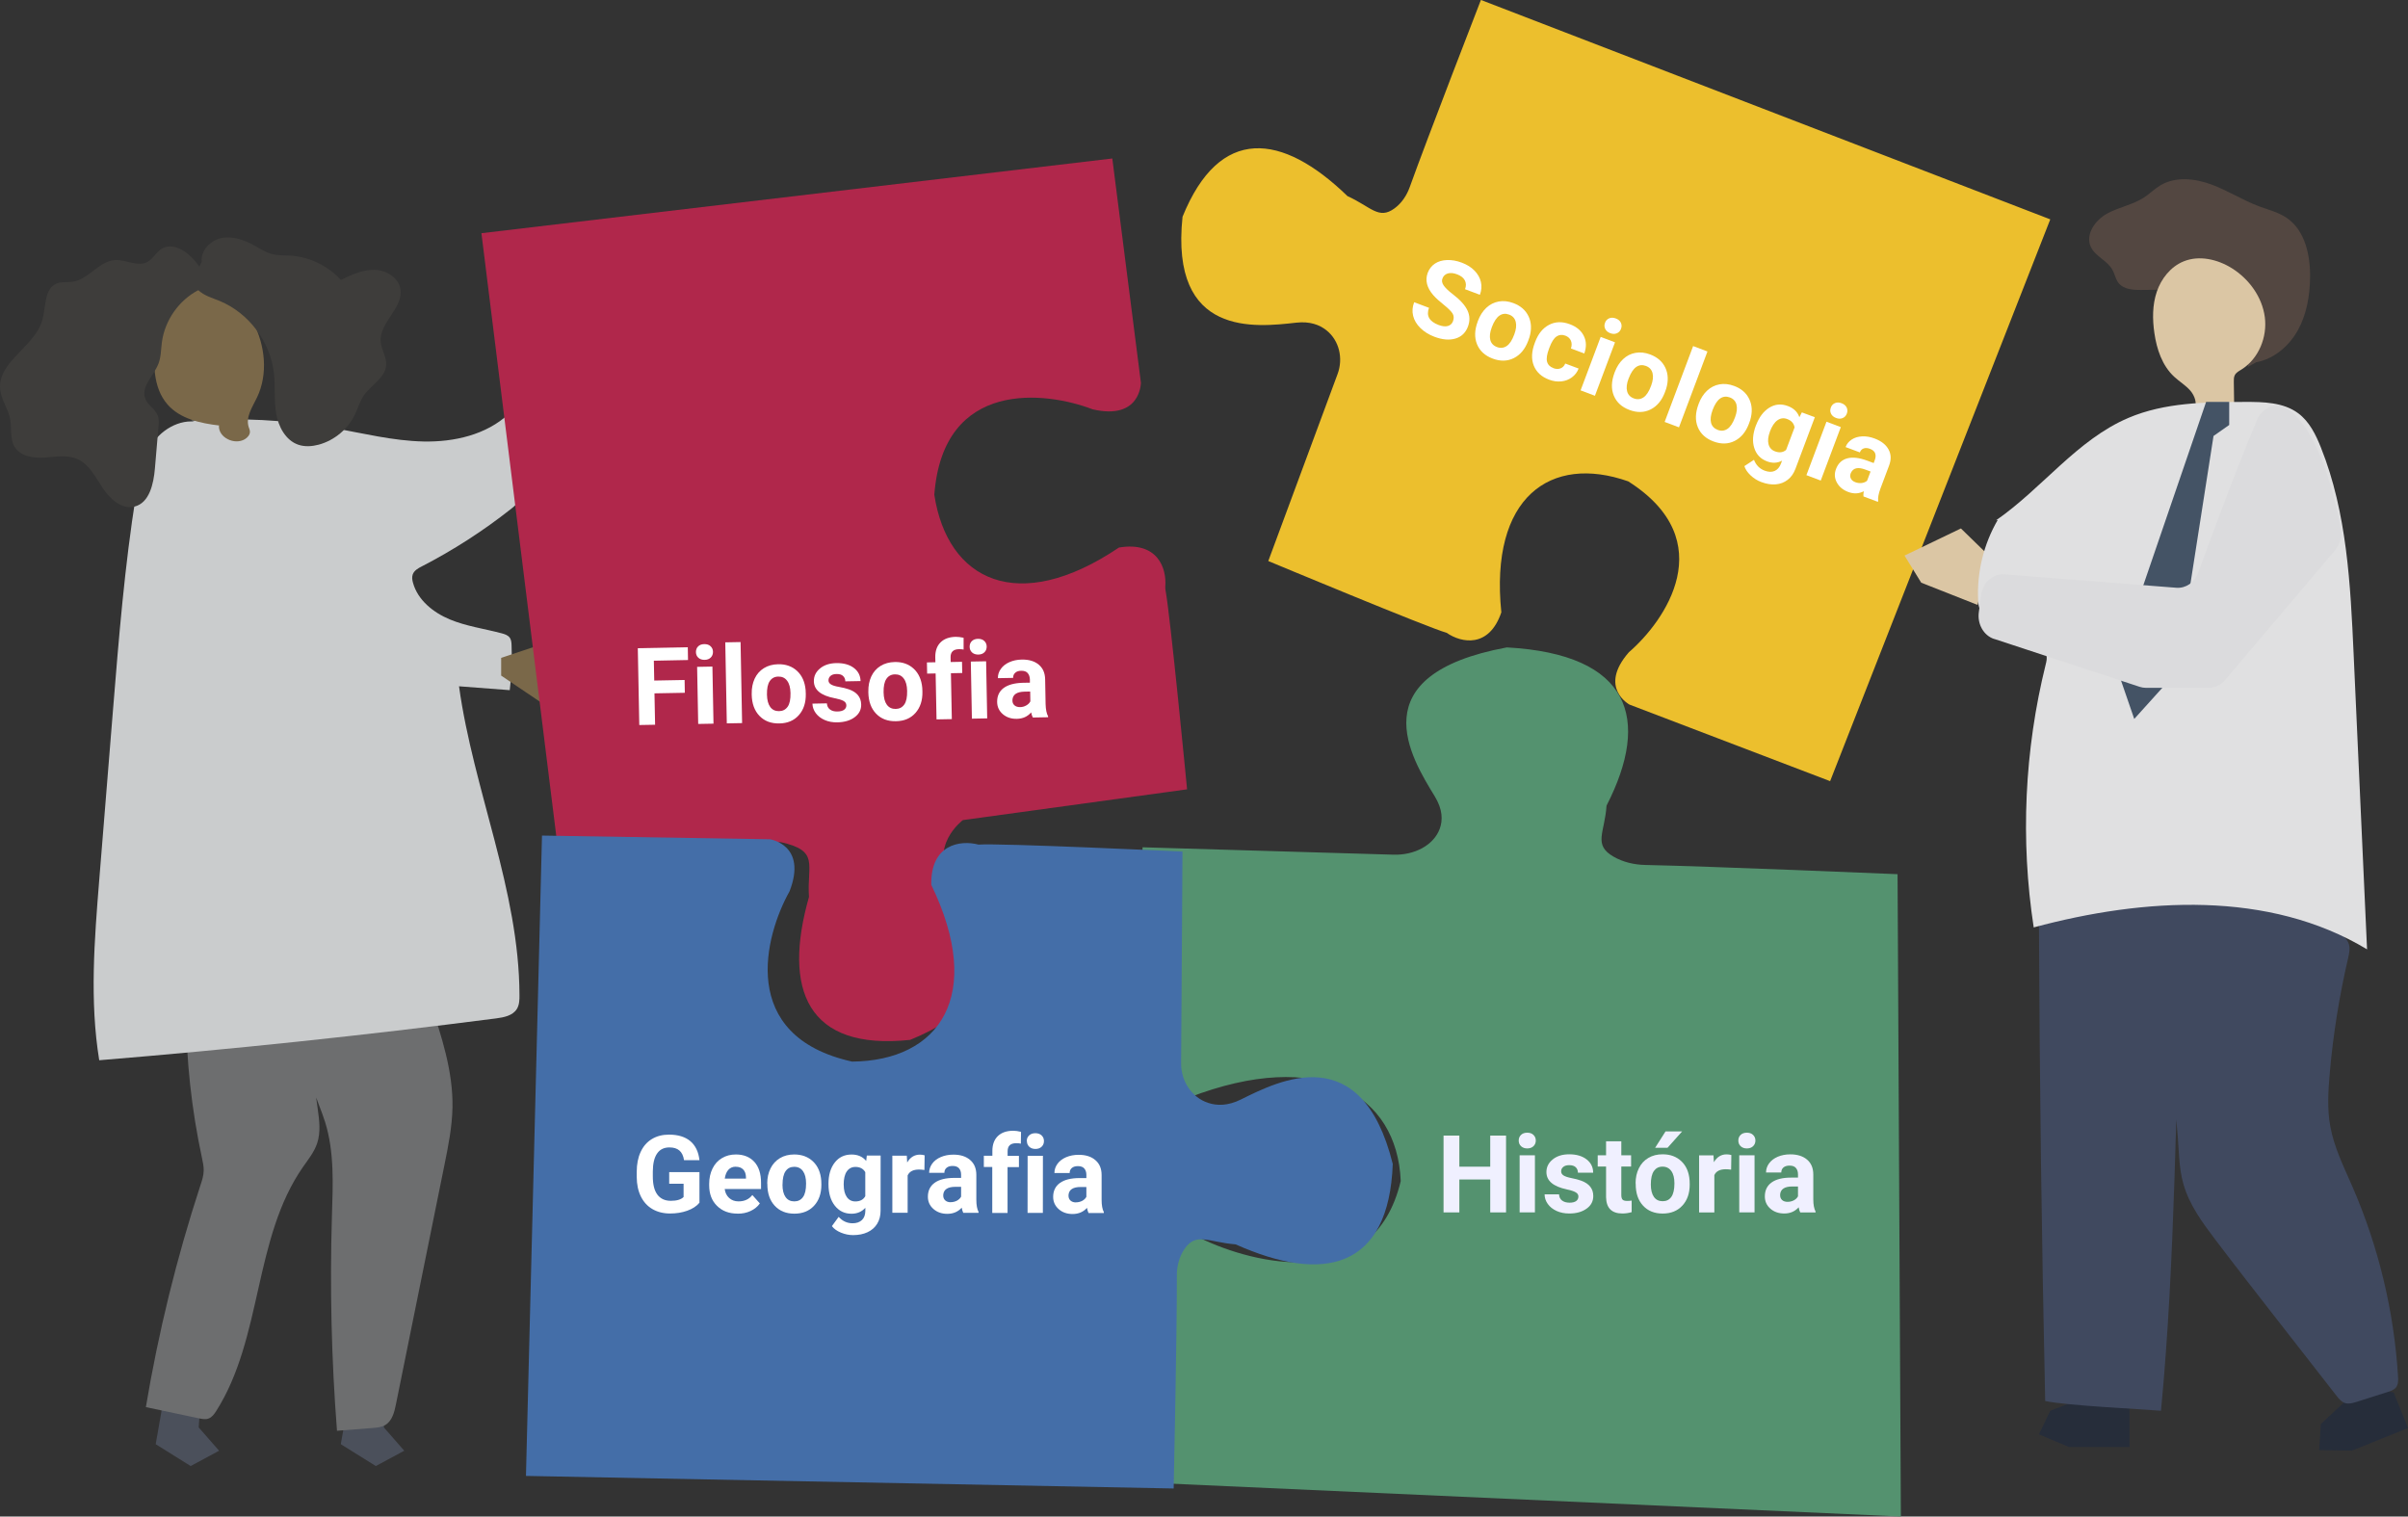 <?xml version="1.0" encoding="UTF-8"?>
<svg id="Camada_2" data-name="Camada 2" xmlns="http://www.w3.org/2000/svg" viewBox="0 0 423.45 266.69">
  <rect x="0" y="0" width="423.45" height="266.69" fill="#333333" stroke="none"/>
  <defs>
    <style>
      .cls-1 {
        fill: #534741;
      }

      .cls-1, .cls-2, .cls-3, .cls-4, .cls-5, .cls-6, .cls-7, .cls-8, .cls-9, .cls-10, .cls-11, .cls-12, .cls-13, .cls-14, .cls-15, .cls-16, .cls-17, .cls-18 {
        stroke-width: 0px;
      }

      .cls-2 {
        fill: #4b505b;
      }

      .cls-3 {
        fill: #7a6849;
      }

      .cls-4 {
        fill: #262d3a;
      }

      .cls-5 {
        fill: #54926f;
      }

      .cls-6 {
        fill: #6d6e6f;
      }

      .cls-7 {
        fill: #3e3d3b;
      }

      .cls-8 {
        fill: #445365;
      }

      .cls-9 {
        fill: #40495f;
      }

      .cls-10 {
        fill: #446ea8;
      }

      .cls-11 {
        fill: #cacccd;
      }

      .cls-12 {
        fill: #e0e0e1;
      }

      .cls-13 {
        fill: #dbdbdd;
      }

      .cls-14 {
        fill: #dbc6a4;
      }

      .cls-15 {
        fill: #b0274b;
      }

      .cls-16 {
        fill: #fff;
      }

      .cls-17 {
        fill: #ecbf2d;
      }

      .cls-18 {
        fill: #f0f0ff;
      }
    </style>
  </defs>
  <g id="OBJECTS">
    <polygon class="cls-2" points="61.22 246.66 59.93 253.97 66.09 257.81 71.09 255.12 67.5 251.02 67.75 247.43 61.22 246.66"/>
    <polygon class="cls-2" points="28.66 246.66 27.38 253.97 33.53 257.81 38.53 255.12 34.94 251.02 35.2 247.43 28.66 246.66"/>
    <path class="cls-6" d="m32.71,177.64c.02,8.72.97,17.44,2.8,25.96.16.75.33,1.51.31,2.27-.02.91-.31,1.79-.6,2.65-4.16,12.71-7.36,25.74-9.57,38.93,3.11.66,6.21,1.31,9.32,1.97.57.12,1.18.24,1.72.03.59-.22.99-.78,1.33-1.31,8.19-12.9,6.53-30.38,15.26-42.92.92-1.32,1.96-2.6,2.48-4.13.67-1.97.39-4.12.1-6.17-.46-3.27-.91-6.54-1.37-9.82-.98,4.12,1.41,8.18,2.68,12.22,1.65,5.29,1.37,10.96,1.2,16.49-.38,12.61-.09,25.23.89,37.8,2.09-.16,4.18-.33,6.27-.49.76-.06,1.55-.13,2.2-.51,1.23-.72,1.62-2.27,1.9-3.67,2.84-14.02,5.68-28.03,8.52-42.05.68-3.35,1.36-6.73,1.42-10.16.11-6.33-1.92-12.49-3.92-18.5-14.25,2.77-28.93,3.34-43.36,1.7"/>
    <path class="cls-11" d="m35.99,74.64c-3.05-1.44-6.85.24-8.87,2.94s-2.68,6.16-3.21,9.49c-1.99,12.47-3.01,25.08-4.03,37.67-.81,10.01-1.62,20.02-2.43,30.03-.85,10.55-1.7,21.23,0,31.68,23.3-1.91,46.56-4.36,69.74-7.35,1.4-.18,2.98-.48,3.71-1.68.43-.71.46-1.59.45-2.42-.05-18.49-8.09-35.99-10.63-54.31,2.97.23,5.95.45,8.92.68.32-2.62.43-5.27.32-7.91-.02-.45-.05-.92-.3-1.29-.32-.47-.91-.66-1.45-.8-3.04-.81-6.2-1.23-9.11-2.44s-5.63-3.39-6.47-6.43c-.14-.49-.22-1.03-.04-1.51.26-.68.96-1.07,1.61-1.4,5.55-2.86,10.82-6.26,15.71-10.13.47-.37.95-.76,1.18-1.31.26-.61.18-1.3.1-1.96-.58-4.46-1.16-8.93-1.74-13.39-3.94,3.67-9.6,4.95-14.97,4.84s-10.64-1.45-15.94-2.38c-8.2-1.43-16.58-1.85-24.88-1.27"/>
    <path class="cls-3" d="m38.57,74.83c-3.33-.39-6.9-1.17-9.11-3.7-2.65-3.03-2.5-7.53-2.2-11.55.19-2.54.45-5.26,2.05-7.24,1.97-2.44,5.64-3.06,8.59-1.99s5.2,3.57,6.64,6.36c2.1,4.06,2.63,9.1.64,13.22-.79,1.64-1.99,3.38-1.46,5.12.09.29.23.58.23.88,0,.55-.42,1.02-.9,1.31-1.79,1.07-4.64-.27-4.55-2.36"/>
    <path class="cls-7" d="m35.05,46.9c-1.52-2.31-4.47-4.61-6.76-3.06-.9.62-1.42,1.72-2.39,2.23-1.71.91-3.76-.45-5.69-.33-2.81.18-4.64,3.4-7.43,3.81-.93.14-1.92-.05-2.8.3-2.23.9-1.88,4.09-2.53,6.42C6.14,61-.47,63.61.03,68.49c.19,1.82,1.4,3.38,1.75,5.18.32,1.63-.08,3.45.76,4.87,1,1.69,3.28,2.06,5.23,1.93s4.01-.54,5.8.24c2.11.92,3.22,3.19,4.49,5.11s3.34,3.81,5.58,3.27c2.63-.64,3.37-3.99,3.6-6.7.21-2.42.41-4.85.62-7.27.06-.7.12-1.43-.14-2.09-.44-1.13-1.71-1.76-2.16-2.89-.86-2.11,1.47-4.04,2.3-6.17.47-1.2.44-2.52.61-3.8.52-3.84,2.98-7.36,6.4-9.14,1.03.97,2.45,1.36,3.75,1.89,5.13,2.12,8.93,7.18,9.55,12.72.26,2.35,0,4.74.39,7.06s1.66,4.73,3.88,5.5c1.15.4,2.42.31,3.6,0,2.77-.75,5.18-2.76,6.41-5.37.5-1.07.82-2.24,1.48-3.22,1.29-1.91,3.86-3.15,3.98-5.45.08-1.41-.85-2.68-.96-4.09-.28-3.37,4.05-5.94,3.46-9.27-.36-2.04-2.55-3.32-4.61-3.35s-4,.88-5.86,1.78c-2.27-2.5-5.53-4.07-8.89-4.28-1.08-.07-2.19,0-3.24-.28-1.08-.28-2.03-.91-3.01-1.46-1.76-.98-3.78-1.72-5.76-1.36s-3.79,2.18-3.57,4.19"/>
    <polygon class="cls-3" points="88.13 115.69 95.84 113.12 98.78 114.4 101.35 115.69 101.35 121.2 96.58 124.5 88.13 118.81 88.13 115.69"/>
    <path class="cls-15" d="m84.66,41.01l110.94-13.14,5.03,39.43s0,6.66-8.5,4.68c-8.12-3.13-26.28-5.45-27.83,15.03,0,0,0,0,0,.01,2.32,15.07,14.69,21.25,32.47,9.27,0,0,0,0,0,0,6.75-1.12,8.41,3.56,8.15,6.85-.01.18-.01.36.02.54.85,4.37,3.81,35.13,3.81,35.13l-39.43,5.41s-6.18,4.64-1.93,10.82,13.53,19.33-7.34,27.83c0,0,0,0-.01,0-18.16,1.93-22.41-8.89-17.78-25.13-.39-5.8,1.93-8.12-5.03-9.66-6.96,1.16-38.65,5.03-38.65,5.03l-13.92-112.1Z"/>
    <path class="cls-17" d="m360.54,38.58l-38.71,98.79-35.27-13.46s-5.57-2.98-.11-9.22c6.26-5.39,16.35-19.57-.12-30.04-13.66-4.81-24.39,2.77-22.32,23.03-2.15,6.35-7.04,5.4-9.62,3.6-3.1-.83-31.36-12.62-31.36-12.62l12.19-32.9c1.01-2.72.3-5.89-1.98-7.69-1.21-.96-2.91-1.59-5.27-1.33-7.08.79-22.25,2.67-20.02-18.62,6.52-16.08,17.49-14.79,29.01-3.63,4.13,1.87,5.48,4.21,8.27,2.15,1.25-.92,2.13-2.24,2.66-3.7,3.07-8.56,12.53-32.95,12.53-32.95l100.11,38.58Z"/>
    <path class="cls-5" d="m334.28,266.69l-133.53-6.01-.36-39.75s.95-6.57,10.76-3.16c9.19,4.48,30.42,9.88,35.17-10.07-.61-15.27-14.41-23.48-37.22-14.7-8.42-.05-9.54-5.25-8.62-8.44-.45-3.38.44-35.56.44-35.56l44.14,1.3c3.66.11,7.04-1.65,8.11-4.53.57-1.53.53-3.44-.86-5.72-4.17-6.83-13.31-21.38,12.67-26.2,21.84,1.2,25.34,12.6,17.53,27.83-.3,4.75-2.43,6.88,1.27,8.99,1.65.94,3.6,1.4,5.55,1.44,11.44.23,44.36,1.62,44.36,1.62l.58,112.96Z"/>
    <path class="cls-10" d="m92.49,259.56l2.82-112.62,40.08.65s6.64.96,3.45,9.16c-4.3,7.65-9.22,25.45,11.01,29.94,15.38-.15,23.33-11.61,13.92-31.08-.16-7.11,5.07-7.94,8.3-7.08,3.4-.3,35.87,1.22,35.87,1.22l-.24,37.25c-.02,3.09,1.83,5.99,4.76,6.95,1.56.52,3.48.53,5.74-.59,6.78-3.36,21.23-10.73,26.72,11.33-.68,18.41-12.09,21.1-27.63,14.14-4.8-.37-6.99-2.22-9.03.86-.91,1.37-1.32,3.01-1.31,4.65.04,9.65-.56,37.42-.56,37.42l-113.89-2.21Z"/>
    <path class="cls-1" d="m396.77,63.7c3.13-.58,5.78-2.86,7.32-5.64,1.54-2.78,2.09-6.03,2.14-9.21.07-3.95-.88-8.37-4.16-10.57-1.43-.96-3.15-1.38-4.77-1.98-2.9-1.08-5.53-2.79-8.43-3.86s-6.31-1.43-8.96.15c-1.03.62-1.89,1.49-2.9,2.15-1.99,1.3-4.44,1.69-6.51,2.84s-3.82,3.65-2.84,5.81c.78,1.7,2.9,2.42,3.81,4.05.41.74.55,1.64,1.07,2.31.91,1.17,2.62,1.26,4.11,1.24,5.9-.06,11.79-.12,17.69-.18.69,0,1.44,0,2,.42.94.7.84,2.12.64,3.27-.57,3.34-1.14,6.68-1.71,10.02"/>
    <path class="cls-14" d="m392.51,71.93c-2.2.3-4.43.35-6.65.15.59-1.09.1-2.49-.72-3.42s-1.91-1.57-2.82-2.42c-2.1-1.95-3.06-4.84-3.47-7.68-.35-2.42-.36-4.93.42-7.24s2.43-4.41,4.69-5.34c2.75-1.14,5.99-.39,8.52,1.19,3.02,1.89,5.32,5.05,5.79,8.58.47,3.53-1.09,7.36-4.12,9.24-.44.27-.93.53-1.16.99-.18.35-.17.76-.17,1.15.02,1.43.04,2.86.06,4.29"/>
    <polygon class="cls-14" points="349.73 97.7 344.83 92.93 334.91 97.7 337.85 102.47 347.76 106.38 349.73 97.7"/>
    <polygon class="cls-4" points="420.93 244.88 423.45 251.13 413.58 255.1 407.83 255.01 408.13 250.42 415.33 243.71 420.93 244.88"/>
    <polygon class="cls-4" points="374.48 247.72 374.48 254.47 363.85 254.47 358.55 252.24 360.54 248.09 369.73 244.55 374.48 247.72"/>
    <path class="cls-9" d="m358.55,162.09c.11,28.1.48,56.2,1.1,84.29,3.89.81,16.4,1.39,20.36,1.71,2.56-26.55,2.53-54.5,3.67-81.14-.47,10.34-1.84,21.41-.82,31.72.32,3.2.22,6.47,1.1,9.57,1.03,3.62,3.32,6.74,5.59,9.74,3.61,4.77,7.29,9.48,10.97,14.2,3.46,4.43,6.92,8.86,10.37,13.29.4.51.83,1.04,1.44,1.25.68.23,1.42.02,2.11-.2,1.82-.58,3.65-1.16,5.47-1.74.53-.17,1.08-.36,1.43-.79.41-.52.4-1.26.36-1.92-.71-11.5-3.44-22.87-8.04-33.43-1.5-3.45-3.21-6.87-3.88-10.58-.54-2.99-.37-6.07-.11-9.1.59-6.88,1.68-13.71,3.24-20.43.19-.82.39-1.69.14-2.5-.26-.84-.97-1.46-1.64-2.04-3.09-2.63-6.3-5.33-10.2-6.45-2.88-.83-5.94-.74-8.95-.65-8.57.28-17.15.56-25.72.83-1.67.05-3.4.12-4.92.83s-2.79,2.22-2.67,3.89"/>
    <path class="cls-12" d="m351.02,91.49c8.1-5.6,14.2-14.14,23.26-18,6.39-2.72,13.55-2.79,20.5-2.81,3.25-.01,6.76.06,9.37,2,1.96,1.46,3.09,3.76,3.99,6.03,4.58,11.45,5.19,24.03,5.75,36.35.79,17.3,1.57,34.59,2.36,51.89-17.24-10.4-39.18-9.09-58.62-3.86-2.36-15.35-1.63-31.17,2.11-46.25.13-.53.27-1.09.11-1.62-.21-.73-.92-1.19-1.57-1.58-2.92-1.76-5.83-3.52-8.75-5.28-.48-.29-.97-.59-1.27-1.06-.31-.49-.37-1.1-.4-1.69-.25-4.92.96-9.91,3.44-14.17"/>
    <g>
      <path class="cls-18" d="m264.84,213.21h-2.78v-5.79h-5.43v5.79h-2.78v-13.51h2.78v5.47h5.43v-5.47h2.78v13.51Z"/>
      <path class="cls-18" d="m267.07,200.57c0-.4.13-.73.4-.99.27-.26.63-.39,1.1-.39s.82.13,1.09.39c.27.26.41.59.41.99s-.14.74-.41,1c-.28.26-.64.39-1.09.39s-.81-.13-1.09-.39-.41-.59-.41-1Zm2.85,12.64h-2.69v-10.04h2.69v10.04Z"/>
      <path class="cls-18" d="m277.57,210.44c0-.33-.16-.59-.49-.77-.32-.19-.85-.36-1.56-.51-2.39-.5-3.58-1.52-3.58-3.04,0-.89.37-1.63,1.11-2.23.74-.6,1.71-.9,2.9-.9,1.27,0,2.29.3,3.06.9s1.15,1.38,1.15,2.34h-2.68c0-.38-.12-.7-.37-.95-.25-.25-.63-.38-1.16-.38-.45,0-.8.1-1.05.31s-.37.46-.37.78c0,.3.14.54.42.72.28.18.76.34,1.42.47.67.13,1.23.28,1.69.45,1.42.52,2.12,1.42,2.12,2.7,0,.92-.39,1.66-1.18,2.22-.79.57-1.8.85-3.04.85-.84,0-1.59-.15-2.24-.45-.65-.3-1.17-.71-1.54-1.23-.37-.52-.56-1.09-.56-1.69h2.54c.03.48.2.84.53,1.09.33.25.77.38,1.32.38.51,0,.9-.1,1.16-.29s.39-.45.39-.77Z"/>
      <path class="cls-18" d="m285.11,200.7v2.47h1.72v1.97h-1.72v5.01c0,.37.07.64.21.8.14.16.41.24.82.24.3,0,.56-.02.79-.06v2.03c-.53.16-1.07.24-1.62.24-1.88,0-2.84-.95-2.88-2.85v-5.41h-1.47v-1.97h1.47v-2.47h2.68Z"/>
      <path class="cls-18" d="m287.62,208.1c0-1,.19-1.88.58-2.66.38-.78.94-1.38,1.66-1.81.72-.43,1.56-.64,2.51-.64,1.35,0,2.46.41,3.32,1.24.86.83,1.33,1.95,1.43,3.38l.02.69c0,1.54-.43,2.78-1.29,3.71-.86.93-2.01,1.4-3.46,1.4s-2.6-.46-3.46-1.39-1.29-2.19-1.29-3.79v-.12Zm2.68.19c0,.95.18,1.68.54,2.19s.87.76,1.54.76,1.16-.25,1.52-.75.55-1.3.55-2.39c0-.94-.18-1.66-.55-2.17s-.88-.77-1.54-.77-1.16.26-1.52.77c-.36.51-.54,1.3-.54,2.37Zm2.59-9.33h2.92l-2.57,2.88h-2.18l1.83-2.88Z"/>
      <path class="cls-18" d="m304.42,205.69c-.36-.05-.69-.07-.96-.07-1.01,0-1.68.34-1.99,1.03v6.57h-2.68v-10.04h2.53l.07,1.2c.54-.92,1.28-1.38,2.24-1.38.3,0,.58.04.83.12l-.04,2.58Z"/>
      <path class="cls-18" d="m305.69,200.57c0-.4.13-.73.4-.99s.64-.39,1.1-.39.82.13,1.09.39c.27.26.41.59.41.99s-.14.74-.41,1-.64.39-1.09.39-.82-.13-1.09-.39c-.28-.26-.41-.59-.41-1Zm2.85,12.64h-2.69v-10.04h2.69v10.04Z"/>
      <path class="cls-18" d="m316.57,213.21c-.12-.24-.21-.54-.27-.9-.65.72-1.49,1.09-2.53,1.09-.98,0-1.8-.28-2.45-.85s-.97-1.29-.97-2.15c0-1.06.39-1.88,1.18-2.45s1.93-.86,3.42-.86h1.23v-.58c0-.46-.12-.83-.36-1.11-.24-.28-.61-.42-1.13-.42-.45,0-.81.11-1.06.32-.26.22-.39.51-.39.89h-2.68c0-.58.18-1.12.54-1.61.36-.49.87-.88,1.52-1.16.66-.28,1.39-.42,2.21-.42,1.24,0,2.22.31,2.95.93s1.09,1.5,1.09,2.62v4.35c0,.95.14,1.67.4,2.16v.16h-2.71Zm-2.22-1.86c.4,0,.76-.09,1.09-.26s.58-.41.74-.71v-1.73h-1c-1.34,0-2.06.46-2.14,1.39v.16c0,.33.11.61.34.83.24.22.56.32.96.32Z"/>
    </g>
    <g>
      <path class="cls-16" d="m255.52,56.45c.18-.49.15-.94-.09-1.33-.25-.39-.77-.91-1.56-1.54-.79-.63-1.4-1.19-1.82-1.67-1.14-1.31-1.47-2.63-.98-3.94.26-.68.68-1.22,1.26-1.61.59-.39,1.3-.6,2.13-.63.83-.03,1.7.12,2.6.46.9.34,1.65.8,2.23,1.4.58.59.96,1.26,1.13,2,.17.74.11,1.49-.18,2.25l-2.61-.98c.22-.58.2-1.1-.04-1.56-.24-.46-.7-.81-1.36-1.06-.64-.24-1.18-.29-1.64-.15-.45.14-.76.43-.93.87-.16.41-.08.83.23,1.27.31.43.82.92,1.54,1.47,1.31,1,2.19,1.96,2.62,2.88.43.91.46,1.86.09,2.85-.41,1.09-1.15,1.8-2.21,2.11s-2.29.21-3.69-.32c-.97-.36-1.79-.88-2.46-1.53-.67-.66-1.09-1.37-1.28-2.15-.19-.78-.13-1.57.18-2.39l2.61.98c-.52,1.4.05,2.41,1.72,3.03.62.23,1.15.29,1.59.17.44-.12.75-.41.92-.86Z"/>
      <path class="cls-16" d="m259.9,56.42c.35-.93.84-1.7,1.47-2.29.63-.59,1.36-.96,2.19-1.11.82-.15,1.68-.05,2.57.28,1.27.48,2.16,1.25,2.67,2.33.51,1.08.56,2.3.16,3.67l-.23.65c-.54,1.44-1.38,2.45-2.51,3.02-1.13.57-2.38.6-3.73.09-1.36-.51-2.27-1.35-2.75-2.52-.48-1.17-.44-2.5.12-4l.04-.11Zm2.44,1.12c-.34.89-.42,1.64-.27,2.24.16.6.55,1.02,1.18,1.25.61.23,1.17.17,1.69-.17.52-.34.97-1.02,1.35-2.05.33-.88.41-1.62.25-2.23-.16-.61-.55-1.03-1.17-1.26-.61-.23-1.18-.17-1.69.18s-.96,1.03-1.34,2.03Z"/>
      <path class="cls-16" d="m273.15,64.74c.46.17.89.19,1.27.04.39-.15.66-.43.83-.85l2.35.88c-.24.64-.64,1.15-1.18,1.55-.54.4-1.16.64-1.87.71-.71.07-1.42-.03-2.13-.3-1.34-.5-2.24-1.33-2.7-2.47-.46-1.15-.4-2.47.17-3.98l.06-.17c.54-1.45,1.36-2.46,2.46-3.03,1.09-.57,2.31-.61,3.66-.1,1.18.44,1.99,1.13,2.45,2.06.46.94.48,1.96.08,3.08l-2.35-.88c.17-.49.17-.95,0-1.36-.17-.41-.5-.71-.97-.89-.58-.22-1.11-.17-1.56.14-.46.31-.87.95-1.23,1.91l-.1.26c-.36.97-.48,1.72-.34,2.25.14.54.51.92,1.11,1.14Z"/>
      <path class="cls-16" d="m280.47,69.6l-2.52-.95,3.53-9.4,2.52.95-3.53,9.4Zm1.77-12.83c.14-.38.38-.64.73-.79.34-.15.73-.14,1.17.02.43.16.73.41.89.75.16.34.17.7.03,1.07-.14.38-.39.65-.74.79-.35.15-.74.14-1.16-.02-.42-.16-.72-.41-.88-.75-.17-.34-.18-.7-.03-1.08Z"/>
      <path class="cls-16" d="m283.95,65.45c.35-.93.84-1.7,1.47-2.29.63-.59,1.36-.97,2.19-1.11.82-.15,1.68-.05,2.57.28,1.27.48,2.16,1.25,2.67,2.33.51,1.08.56,2.3.16,3.67l-.23.65c-.54,1.44-1.38,2.45-2.51,3.02-1.13.57-2.38.6-3.73.09-1.36-.51-2.27-1.35-2.75-2.52-.48-1.17-.44-2.5.12-4l.04-.11Zm2.44,1.12c-.34.89-.42,1.64-.26,2.24.16.6.55,1.02,1.18,1.25.61.23,1.17.17,1.69-.17.52-.34.97-1.02,1.35-2.05.33-.88.41-1.62.25-2.23-.16-.61-.55-1.03-1.17-1.26-.61-.23-1.18-.17-1.69.18s-.96,1.03-1.34,2.03Z"/>
      <path class="cls-16" d="m295.25,75.15l-2.52-.95,5.01-13.34,2.52.95-5.01,13.34Z"/>
      <path class="cls-16" d="m298.72,70.99c.35-.93.84-1.7,1.47-2.29.63-.59,1.36-.96,2.19-1.11.82-.15,1.68-.05,2.57.28,1.27.47,2.16,1.25,2.67,2.33.51,1.08.56,2.3.16,3.67l-.23.65c-.54,1.44-1.38,2.45-2.51,3.02-1.13.57-2.38.6-3.73.09-1.36-.51-2.27-1.35-2.75-2.52-.48-1.17-.44-2.5.12-4l.04-.11Zm2.44,1.12c-.33.89-.42,1.64-.27,2.24.16.6.55,1.01,1.18,1.25.61.23,1.17.17,1.69-.17.52-.34.97-1.02,1.35-2.05.33-.88.41-1.62.25-2.23-.16-.61-.55-1.03-1.17-1.26-.61-.23-1.18-.17-1.69.18s-.96,1.03-1.34,2.03Z"/>
      <path class="cls-16" d="m308.8,74.79c.54-1.44,1.32-2.47,2.34-3.1s2.11-.72,3.27-.28c1.03.39,1.7,1.04,2.01,1.96l.44-.85,2.28.85-3.41,9.08c-.31.82-.76,1.47-1.37,1.93-.6.47-1.3.73-2.1.8-.8.06-1.65-.07-2.56-.42-.69-.26-1.31-.65-1.86-1.17-.55-.52-.91-1.06-1.09-1.62l1.69-1.11c.36.94.99,1.57,1.88,1.91.67.25,1.25.27,1.75.05s.88-.65,1.12-1.31l.19-.5c-.82.44-1.71.48-2.65.12-1.13-.42-1.88-1.21-2.24-2.35-.37-1.14-.27-2.45.27-3.91l.04-.1Zm2.44,1.13c-.32.85-.4,1.59-.24,2.2.16.61.54,1.03,1.13,1.25.76.29,1.42.21,1.96-.25l1.49-3.96c-.12-.7-.55-1.19-1.3-1.47-.6-.23-1.17-.16-1.7.21-.53.36-.98,1.04-1.35,2.01Z"/>
      <path class="cls-16" d="m320.18,84.51l-2.52-.95,3.53-9.4,2.52.95-3.53,9.4Zm1.77-12.83c.14-.38.38-.64.73-.79s.73-.14,1.17.02c.43.16.72.41.89.75.16.34.17.7.03,1.07-.14.38-.39.65-.74.79-.35.15-.74.14-1.16-.02-.42-.16-.72-.41-.88-.75-.17-.34-.18-.7-.03-1.08Z"/>
      <path class="cls-16" d="m327.69,87.33c-.03-.27-.01-.58.06-.94-.86.45-1.78.49-2.75.12-.92-.35-1.58-.9-1.99-1.66-.41-.76-.46-1.54-.15-2.36.37-1,1.03-1.62,1.97-1.88s2.11-.12,3.5.39l1.16.43.2-.54c.16-.43.18-.82.06-1.17-.12-.34-.43-.61-.91-.79-.42-.16-.79-.18-1.11-.07-.32.11-.54.35-.67.7l-2.51-.94c.2-.54.56-.98,1.07-1.32.51-.34,1.12-.52,1.83-.56s1.45.09,2.22.38c1.16.44,1.97,1.07,2.43,1.91.46.84.5,1.78.1,2.84l-1.53,4.07c-.33.89-.46,1.62-.39,2.16l-.05.15-2.54-.95Zm-1.42-2.53c.37.14.74.18,1.12.14.37-.05.69-.18.94-.4l.61-1.62-.94-.35c-1.26-.47-2.09-.29-2.5.55l-.06.14c-.12.31-.11.61.04.9.14.29.41.5.79.64Z"/>
    </g>
    <g>
      <path class="cls-16" d="m120.43,121.83l-5.34.1.11,5.52-2.78.05-.26-13.51,8.79-.17.04,2.25-6.01.12.07,3.49,5.34-.1.04,2.24Z"/>
      <path class="cls-16" d="m122.38,114.68c0-.4.12-.74.38-1,.26-.27.63-.4,1.09-.41.46,0,.83.11,1.1.37.28.25.42.58.43.98,0,.41-.12.74-.39,1.01-.27.27-.63.4-1.08.41-.45,0-.82-.11-1.1-.37-.28-.25-.42-.59-.43-.99Zm3.09,12.58l-2.69.05-.19-10.04,2.69-.05.19,10.04Z"/>
      <path class="cls-16" d="m130.5,127.16l-2.69.05-.27-14.25,2.69-.05.27,14.25Z"/>
      <path class="cls-16" d="m132.19,122.01c-.02-1,.16-1.89.52-2.67.37-.79.91-1.4,1.62-1.84.71-.44,1.54-.67,2.5-.69,1.35-.03,2.47.37,3.34,1.18.87.81,1.37,1.93,1.5,3.35l.03.69c.03,1.54-.38,2.78-1.22,3.73-.84.95-1.99,1.44-3.43,1.46-1.45.03-2.61-.41-3.49-1.32-.88-.91-1.34-2.16-1.37-3.76v-.12Zm2.68.14c.02.95.21,1.68.58,2.18.37.5.89.74,1.55.73.65-.01,1.15-.27,1.51-.78.36-.51.52-1.31.5-2.4-.02-.94-.21-1.66-.59-2.16-.37-.51-.89-.75-1.55-.74-.66.01-1.16.28-1.51.8-.35.52-.51,1.31-.49,2.38Z"/>
      <path class="cls-16" d="m148.83,124.03c0-.33-.17-.58-.5-.77-.33-.18-.85-.34-1.57-.48-2.4-.46-3.61-1.45-3.64-2.97-.02-.89.34-1.64,1.07-2.25.73-.61,1.69-.93,2.88-.95,1.27-.02,2.3.26,3.07.84.78.59,1.17,1.36,1.19,2.32l-2.68.05c0-.38-.14-.7-.39-.94-.25-.25-.64-.36-1.17-.35-.45,0-.8.12-1.04.33s-.36.47-.36.79c0,.3.15.53.44.71.28.18.76.33,1.43.44.67.12,1.24.26,1.7.42,1.43.49,2.15,1.38,2.18,2.66.02.92-.36,1.66-1.14,2.24-.77.58-1.78.88-3.03.91-.84.02-1.59-.12-2.25-.41-.66-.29-1.18-.69-1.56-1.2-.38-.52-.58-1.08-.59-1.68l2.54-.05c.03.48.22.84.55,1.08.33.25.77.37,1.33.35.51-.01.9-.11,1.16-.31.26-.2.39-.46.38-.77Z"/>
      <path class="cls-16" d="m152.7,121.62c-.02-1,.16-1.89.52-2.67.37-.79.91-1.4,1.62-1.84.71-.44,1.54-.67,2.5-.69,1.35-.03,2.47.37,3.34,1.18.87.81,1.37,1.93,1.5,3.35l.03.69c.03,1.54-.38,2.78-1.22,3.73-.84.95-1.99,1.44-3.43,1.46-1.45.03-2.61-.41-3.49-1.32-.88-.91-1.34-2.16-1.37-3.76v-.12Zm2.68.14c.02.95.21,1.68.58,2.18.37.5.89.74,1.55.73.65-.01,1.15-.27,1.51-.78.36-.51.52-1.31.5-2.4-.02-.94-.21-1.66-.59-2.16-.37-.51-.89-.75-1.55-.74-.66.01-1.16.28-1.51.8-.35.52-.51,1.31-.49,2.38Z"/>
      <path class="cls-16" d="m164.69,126.5l-.16-8.07-1.49.03-.04-1.97,1.49-.03-.02-.85c-.02-1.12.28-2,.92-2.64.63-.63,1.53-.96,2.69-.98.37,0,.83.05,1.37.16v2.08c-.21-.05-.48-.07-.81-.07-1.01.02-1.5.5-1.48,1.45l.02.81,1.99-.04.04,1.97-1.99.04.16,8.07-2.69.05Z"/>
      <path class="cls-16" d="m170.51,113.75c0-.4.12-.74.38-1,.26-.26.63-.4,1.09-.41.46,0,.83.11,1.1.37.28.25.42.58.43.98,0,.41-.12.75-.39,1.01-.27.27-.63.4-1.08.41-.45,0-.82-.11-1.1-.37s-.42-.59-.43-.99Zm3.09,12.58l-2.69.05-.19-10.04,2.69-.05.19,10.04Z"/>
      <path class="cls-16" d="m181.62,126.17c-.13-.24-.22-.54-.29-.89-.64.74-1.47,1.11-2.51,1.13-.98.02-1.8-.25-2.46-.81-.66-.56-.99-1.27-1.01-2.13-.02-1.06.36-1.89,1.13-2.47.78-.58,1.91-.89,3.4-.93l1.23-.02v-.58c-.02-.46-.15-.83-.39-1.11-.24-.27-.62-.41-1.14-.4-.45,0-.8.12-1.05.35-.25.22-.38.52-.37.9l-2.68.05c-.01-.58.16-1.12.51-1.62.35-.5.85-.9,1.5-1.19.65-.29,1.38-.45,2.2-.46,1.24-.02,2.22.27,2.96.88.74.61,1.12,1.47,1.14,2.6l.08,4.35c.03.95.17,1.67.44,2.15v.16s-2.71.05-2.71.05Zm-2.25-1.82c.4,0,.76-.1,1.09-.29.33-.18.57-.42.73-.72l-.03-1.73-1,.02c-1.34.03-2.05.5-2.12,1.43v.16c0,.33.12.61.36.82.24.21.56.31.97.31Z"/>
    </g>
    <g>
      <path class="cls-16" d="m122.99,211.52c-.5.6-1.21,1.06-2.13,1.39-.92.33-1.93.49-3.04.49-1.17,0-2.19-.26-3.08-.77-.88-.51-1.56-1.25-2.04-2.22-.48-.97-.72-2.11-.73-3.42v-.92c0-1.35.23-2.52.69-3.5.46-.99,1.11-1.74,1.97-2.26.86-.52,1.86-.78,3.01-.78,1.6,0,2.85.39,3.76,1.15.9.77,1.44,1.88,1.6,3.34h-2.71c-.12-.78-.4-1.34-.82-1.7-.42-.36-1-.54-1.75-.54-.95,0-1.67.35-2.16,1.06-.5.71-.75,1.77-.76,3.17v.86c0,1.42.26,2.49.8,3.21.54.72,1.33,1.09,2.37,1.09,1.04,0,1.79-.22,2.24-.67v-2.33s-2.53,0-2.53,0v-2.05s5.32,0,5.32,0v5.39Z"/>
      <path class="cls-16" d="m129.68,213.42c-1.47,0-2.67-.45-3.59-1.36-.92-.9-1.38-2.11-1.38-3.61v-.26c0-1.01.2-1.91.59-2.7.39-.79.94-1.41,1.66-1.83.71-.43,1.53-.64,2.45-.64,1.37,0,2.45.44,3.24,1.3.79.87,1.18,2.1,1.18,3.68v1.09s-6.39,0-6.39,0c.08.66.35,1.18.78,1.58.44.4.99.6,1.66.6,1.03,0,1.84-.37,2.42-1.12l1.32,1.48c-.4.57-.95,1.01-1.63,1.33-.69.32-1.45.48-2.28.47Zm-.3-8.25c-.53,0-.96.18-1.29.54-.33.36-.54.88-.64,1.55h3.73s0-.21,0-.21c-.01-.6-.17-1.06-.48-1.38-.31-.33-.75-.49-1.32-.49Z"/>
      <path class="cls-16" d="m134.92,208.13c0-1,.19-1.88.58-2.66s.94-1.38,1.66-1.81c.72-.43,1.56-.64,2.51-.64,1.35,0,2.46.42,3.32,1.25.86.83,1.33,1.96,1.43,3.38l.02.69c0,1.54-.43,2.77-1.29,3.7-.86.93-2.02,1.39-3.46,1.39-1.45,0-2.6-.47-3.46-1.4-.86-.93-1.29-2.19-1.29-3.79v-.12Zm2.68.19c0,.95.18,1.68.54,2.19.36.51.87.76,1.54.76.65,0,1.16-.25,1.52-.75.37-.5.55-1.3.55-2.39,0-.93-.18-1.66-.54-2.17-.36-.51-.88-.77-1.54-.77-.66,0-1.16.25-1.52.76-.36.51-.54,1.3-.54,2.37Z"/>
      <path class="cls-16" d="m145.69,208.16c0-1.54.37-2.78,1.1-3.72.73-.94,1.72-1.41,2.96-1.41,1.1,0,1.96.38,2.57,1.13l.11-.95h2.43s-.01,9.71-.01,9.71c0,.88-.2,1.64-.6,2.29-.4.65-.96,1.14-1.69,1.48-.72.34-1.57.51-2.54.51-.74,0-1.45-.15-2.15-.44-.7-.29-1.23-.67-1.58-1.14l1.19-1.63c.67.75,1.48,1.12,2.43,1.13.71,0,1.26-.19,1.66-.57.4-.38.59-.92.6-1.62v-.54c-.62.7-1.43,1.05-2.44,1.05-1.21,0-2.18-.47-2.93-1.42-.74-.94-1.11-2.2-1.11-3.75v-.11Zm2.68.2c0,.91.18,1.62.54,2.14.36.52.86.78,1.5.78.82,0,1.4-.3,1.75-.92v-4.23c-.35-.61-.93-.92-1.73-.92-.64,0-1.15.26-1.52.79-.37.53-.55,1.31-.55,2.36Z"/>
      <path class="cls-16" d="m162.57,205.75c-.36-.05-.69-.08-.96-.08-1.01,0-1.68.34-2,1.03v6.57s-2.69,0-2.69,0v-10.04s2.54,0,2.54,0l.07,1.2c.54-.92,1.28-1.38,2.24-1.38.3,0,.57.04.83.12l-.04,2.58Z"/>
      <path class="cls-16" d="m169.39,213.28c-.12-.24-.21-.54-.27-.9-.65.72-1.5,1.08-2.54,1.08-.98,0-1.8-.29-2.44-.86-.65-.57-.97-1.29-.97-2.15,0-1.06.4-1.88,1.19-2.45.79-.57,1.93-.85,3.42-.86h1.23s0-.57,0-.57c0-.46-.12-.83-.36-1.11-.24-.28-.61-.42-1.13-.42-.45,0-.81.11-1.06.32-.26.22-.39.51-.39.89h-2.68c0-.58.18-1.12.54-1.62.36-.49.87-.88,1.52-1.16.66-.28,1.39-.42,2.21-.42,1.24,0,2.22.31,2.94.94.73.62,1.09,1.5,1.09,2.62v4.35c0,.95.13,1.67.39,2.16v.16h-2.71Zm-2.22-1.87c.4,0,.76-.09,1.1-.26.33-.18.58-.41.74-.71v-1.73s-1,0-1,0c-1.34,0-2.06.46-2.14,1.39v.16c0,.33.11.61.34.83.24.22.56.33.96.33Z"/>
      <path class="cls-16" d="m174.49,213.29v-8.07s-1.48,0-1.48,0v-1.97s1.5,0,1.5,0v-.85c0-1.13.33-2,.97-2.62.65-.62,1.55-.93,2.71-.93.37,0,.83.06,1.36.19l-.03,2.08c-.22-.06-.49-.08-.82-.08-1.01,0-1.51.47-1.51,1.42v.81s1.99,0,1.99,0v1.97s-2,0-2,0v8.07s-2.7,0-2.7,0Z"/>
      <path class="cls-16" d="m180.56,200.66c0-.4.13-.73.41-.99.27-.26.64-.39,1.1-.39.46,0,.82.13,1.1.39.27.26.41.59.41.99,0,.41-.14.74-.41,1s-.64.39-1.09.39c-.45,0-.81-.13-1.09-.39-.27-.26-.41-.59-.41-1Zm2.83,12.64h-2.69s.01-10.04.01-10.04h2.69s-.01,10.04-.01,10.04Z"/>
      <path class="cls-16" d="m191.42,213.31c-.12-.24-.21-.54-.27-.9-.65.72-1.5,1.08-2.54,1.08-.98,0-1.8-.29-2.44-.86s-.97-1.29-.97-2.15c0-1.06.4-1.88,1.19-2.45.79-.57,1.93-.85,3.42-.86h1.23s0-.57,0-.57c0-.46-.12-.83-.36-1.11-.24-.28-.61-.42-1.13-.42-.45,0-.81.11-1.06.32-.26.22-.39.51-.39.89h-2.68c0-.58.18-1.12.54-1.62.36-.49.87-.88,1.52-1.16.66-.28,1.39-.42,2.21-.42,1.24,0,2.22.31,2.94.94.73.62,1.09,1.5,1.09,2.62v4.35c0,.95.13,1.67.39,2.16v.16h-2.71Zm-2.22-1.87c.4,0,.76-.09,1.1-.26.33-.18.58-.41.74-.71v-1.73s-1,0-1,0c-1.34,0-2.06.46-2.14,1.39v.16c0,.33.11.61.34.83.24.22.56.33.96.33Z"/>
    </g>
    <polygon class="cls-8" points="387.95 70.68 392.01 70.68 392.01 74.73 389.25 76.67 382.77 118.16 375.31 126.43 372.07 117.03 387.95 70.68"/>
    <path class="cls-13" d="m350.69,112.36l25.57,8.42c.36.12.73.18,1.1.18h11.1c1.07,0,2.08-.49,2.81-1.35l19.39-22.89c.85-1,1.21-2.38.96-3.73-.89-4.94-3.56-16.88-9.19-20.98-1.92-1.4-4.53-.5-5.51,1.8-3.4,7.98-8.26,21.14-10.37,26.91-.62,1.71-2.17,2.77-3.84,2.64l-30.24-2.36c-2-.16-3.77,1.41-4.07,3.6l-.42,3.06c-.29,2.1.86,4.11,2.7,4.71Z"/>
  </g>
</svg>